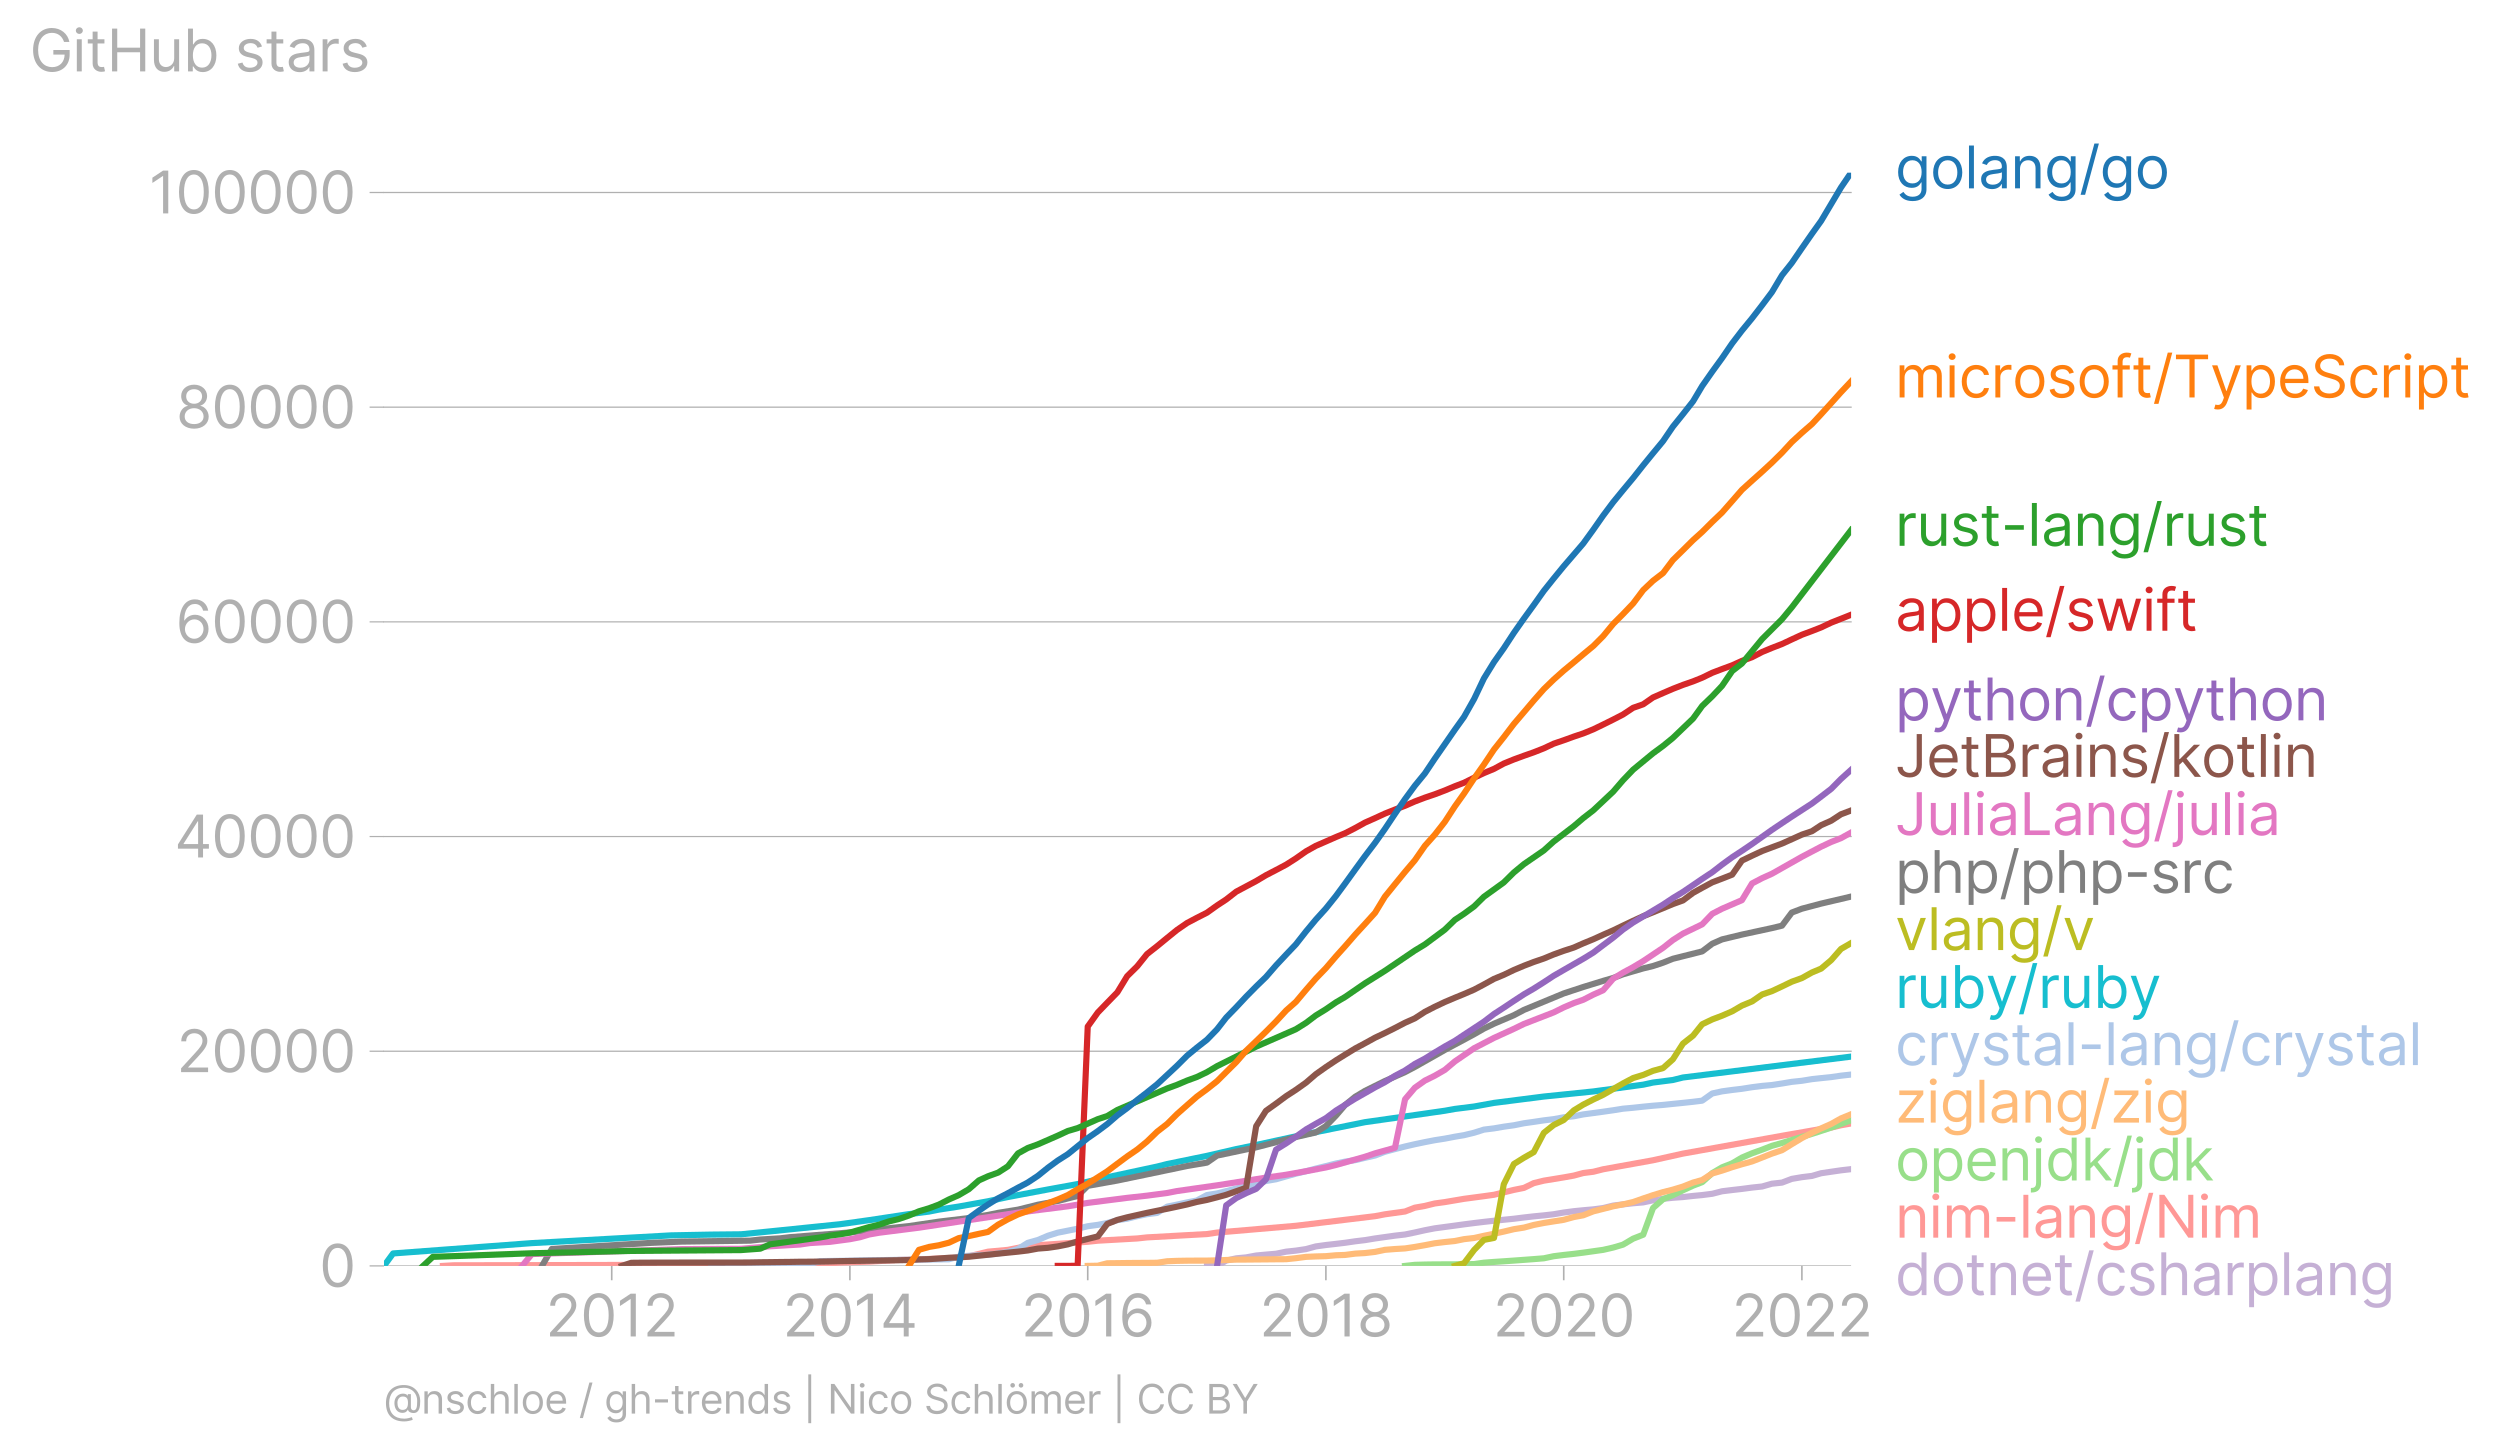 <svg xmlns:xlink="http://www.w3.org/1999/xlink" width="811.391" height="471.435" viewBox="0 0 608.544 353.576" xmlns="http://www.w3.org/2000/svg"><defs><style>*{stroke-linejoin:round;stroke-linecap:butt}</style></defs><g id="figure_1"><path d="M0 353.576h608.544V0H0v353.576z" style="fill:none" id="patch_1"/><g id="axes_1"><path d="M93.468 308.143h357.12V42.031H93.468v266.112z" style="fill:none" id="patch_2"/><g id="matplotlib.axis_1"><g id="xtick_1"><g id="line2d_1"><defs><path id="meb8f7137c0" d="M0 0v3.5" style="stroke:#b0b0b0;stroke-width:.4"/></defs><use xlink:href="#meb8f7137c0" x="148.904" y="308.143" style="fill:#b0b0b0;stroke:#b0b0b0;stroke-width:.4"/></g><g style="fill:#b0b0b0" transform="matrix(.14 0 0 -.14 132.805 325.326)" id="text_1"><defs><path id="Inter-Regular-32" d="M482 0h2936v500H1255v36l1045 1119c800 856 1036 1256 1036 1772 0 718-581 1291-1400 1291-815 0-1436-554-1436-1373h536c0 530 344 882 882 882 505 0 891-309 891-800 0-429-252-747-791-1336L482 409V0z" transform="scale(.016)"/><path id="Inter-Regular-30" d="M2000-64c1027 0 1618 871 1618 2391 0 1509-600 2391-1618 2391S382 3836 382 2327C382 807 973-64 2000-64zm0 500c-677 0-1073 680-1073 1891 0 1209 400 1900 1073 1900s1073-691 1073-1900c0-1211-396-1891-1073-1891z" transform="scale(.016)"/><path id="Inter-Regular-31" d="M2118 4655h-563L391 3882v-573l1136 755h28V0h563v4655z" transform="scale(.016)"/></defs><use xlink:href="#Inter-Regular-32"/><use xlink:href="#Inter-Regular-30" x="60.511"/><use xlink:href="#Inter-Regular-31" x="123.011"/><use xlink:href="#Inter-Regular-32" x="169.46"/></g></g><g id="xtick_2"><use xlink:href="#meb8f7137c0" x="206.878" y="308.143" style="fill:#b0b0b0;stroke:#b0b0b0;stroke-width:.4" id="line2d_2"/><g style="fill:#b0b0b0" transform="matrix(.14 0 0 -.14 190.52 325.326)" id="text_2"><defs><path id="Inter-Regular-34" d="M373 955h2191V0h536v955h636v500h-636v3200h-682L373 1418V955zm2191 500H982v36l1545 2445h37V1455z" transform="scale(.016)"/></defs><use xlink:href="#Inter-Regular-32"/><use xlink:href="#Inter-Regular-30" x="60.511"/><use xlink:href="#Inter-Regular-31" x="123.011"/><use xlink:href="#Inter-Regular-34" x="169.46"/></g></g><g id="xtick_3"><use xlink:href="#meb8f7137c0" x="264.772" y="308.143" style="fill:#b0b0b0;stroke:#b0b0b0;stroke-width:.4" id="line2d_3"/><g style="fill:#b0b0b0" transform="matrix(.14 0 0 -.14 248.544 325.326)" id="text_3"><defs><path id="Inter-Regular-36" d="M2027-64c941-11 1555 698 1555 1564 0 900-666 1545-1464 1545-479 0-891-234-1145-618h-37c3 1134 444 1791 1164 1791 491 0 786-309 891-727h555c-114 723-664 1227-1446 1227-1048 0-1691-927-1691-2573C409 425 1264-55 2027-64zm0 500c-584 0-1011 498-1009 1055 3 557 450 1054 1028 1054 570 0 990-468 990-1045 0-591-438-1064-1009-1064z" transform="scale(.016)"/></defs><use xlink:href="#Inter-Regular-32"/><use xlink:href="#Inter-Regular-30" x="60.511"/><use xlink:href="#Inter-Regular-31" x="123.011"/><use xlink:href="#Inter-Regular-36" x="169.46"/></g></g><g id="xtick_4"><use xlink:href="#meb8f7137c0" x="322.745" y="308.143" style="fill:#b0b0b0;stroke:#b0b0b0;stroke-width:.4" id="line2d_4"/><g style="fill:#b0b0b0" transform="matrix(.14 0 0 -.14 306.567 325.326)" id="text_4"><defs><path id="Inter-Regular-38" d="M1973-64c929 0 1577 544 1582 1300-5 589-398 1089-900 1182v27c436 114 722 541 727 1037-5 709-600 1236-1409 1236-818 0-1414-527-1409-1236-5-496 282-923 727-1037v-27c-511-93-905-593-900-1182C386 480 1034-64 1973-64zm0 500c-639 0-1032 328-1027 828-5 525 429 900 1027 900 588 0 1023-375 1027-900-4-500-398-828-1027-828zm0 2209c-509 0-868 319-864 800-4 473 341 782 864 782 513 0 859-309 863-782-4-481-363-800-863-800z" transform="scale(.016)"/></defs><use xlink:href="#Inter-Regular-32"/><use xlink:href="#Inter-Regular-30" x="60.511"/><use xlink:href="#Inter-Regular-31" x="123.011"/><use xlink:href="#Inter-Regular-38" x="169.46"/></g></g><g id="xtick_5"><use xlink:href="#meb8f7137c0" x="380.64" y="308.143" style="fill:#b0b0b0;stroke:#b0b0b0;stroke-width:.4" id="line2d_5"/><g style="fill:#b0b0b0" transform="matrix(.14 0 0 -.14 363.417 325.326)" id="text_5"><use xlink:href="#Inter-Regular-32"/><use xlink:href="#Inter-Regular-30" x="60.511"/><use xlink:href="#Inter-Regular-32" x="123.011"/><use xlink:href="#Inter-Regular-30" x="183.523"/></g></g><g id="xtick_6"><use xlink:href="#meb8f7137c0" x="438.613" y="308.143" style="fill:#b0b0b0;stroke:#b0b0b0;stroke-width:.4" id="line2d_6"/><g style="fill:#b0b0b0" transform="matrix(.14 0 0 -.14 421.53 325.326)" id="text_6"><use xlink:href="#Inter-Regular-32"/><use xlink:href="#Inter-Regular-30" x="60.511"/><use xlink:href="#Inter-Regular-32" x="123.011"/><use xlink:href="#Inter-Regular-32" x="183.523"/></g></g></g><g id="matplotlib.axis_2"><g id="ytick_1"><path d="M93.468 308.143h357.12" clip-path="url(#p6e615f609b)" style="fill:none;stroke:#b0b0b0;stroke-width:.3;stroke-linecap:square" id="line2d_7"/><g id="line2d_8"><defs><path id="m0895def243" d="M0 0h-3.5" style="stroke:#b0b0b0;stroke-width:.3"/></defs><use xlink:href="#m0895def243" x="93.468" y="308.143" style="fill:#b0b0b0;stroke:#b0b0b0;stroke-width:.3"/></g><use xlink:href="#Inter-Regular-30" style="fill:#b0b0b0" transform="matrix(.14 0 0 -.14 77.718 313.235)" id="text_7"/></g><g id="ytick_2"><path d="M93.468 255.886h357.12" clip-path="url(#p6e615f609b)" style="fill:none;stroke:#b0b0b0;stroke-width:.3;stroke-linecap:square" id="line2d_9"/><use xlink:href="#m0895def243" x="93.468" y="255.886" style="fill:#b0b0b0;stroke:#b0b0b0;stroke-width:.3" id="line2d_10"/><g style="fill:#b0b0b0" transform="matrix(.14 0 0 -.14 42.996 260.978)" id="text_8"><use xlink:href="#Inter-Regular-32"/><use xlink:href="#Inter-Regular-30" x="60.511"/><use xlink:href="#Inter-Regular-30" x="123.011"/><use xlink:href="#Inter-Regular-30" x="185.511"/><use xlink:href="#Inter-Regular-30" x="248.011"/></g></g><g id="ytick_3"><path d="M93.468 203.63h357.12" clip-path="url(#p6e615f609b)" style="fill:none;stroke:#b0b0b0;stroke-width:.3;stroke-linecap:square" id="line2d_11"/><use xlink:href="#m0895def243" x="93.468" y="203.629" style="fill:#b0b0b0;stroke:#b0b0b0;stroke-width:.3" id="line2d_12"/><g style="fill:#b0b0b0" transform="matrix(.14 0 0 -.14 42.48 208.72)" id="text_9"><use xlink:href="#Inter-Regular-34"/><use xlink:href="#Inter-Regular-30" x="64.205"/><use xlink:href="#Inter-Regular-30" x="126.705"/><use xlink:href="#Inter-Regular-30" x="189.205"/><use xlink:href="#Inter-Regular-30" x="251.705"/></g></g><g id="ytick_4"><path d="M93.468 151.372h357.12" clip-path="url(#p6e615f609b)" style="fill:none;stroke:#b0b0b0;stroke-width:.3;stroke-linecap:square" id="line2d_13"/><use xlink:href="#m0895def243" x="93.468" y="151.372" style="fill:#b0b0b0;stroke:#b0b0b0;stroke-width:.3" id="line2d_14"/><g style="fill:#b0b0b0" transform="matrix(.14 0 0 -.14 42.738 156.463)" id="text_10"><use xlink:href="#Inter-Regular-36"/><use xlink:href="#Inter-Regular-30" x="62.358"/><use xlink:href="#Inter-Regular-30" x="124.858"/><use xlink:href="#Inter-Regular-30" x="187.358"/><use xlink:href="#Inter-Regular-30" x="249.858"/></g></g><g id="ytick_5"><path d="M93.468 99.115h357.12" clip-path="url(#p6e615f609b)" style="fill:none;stroke:#b0b0b0;stroke-width:.3;stroke-linecap:square" id="line2d_15"/><use xlink:href="#m0895def243" x="93.468" y="99.115" style="fill:#b0b0b0;stroke:#b0b0b0;stroke-width:.3" id="line2d_16"/><g style="fill:#b0b0b0" transform="matrix(.14 0 0 -.14 42.837 104.206)" id="text_11"><use xlink:href="#Inter-Regular-38"/><use xlink:href="#Inter-Regular-30" x="61.648"/><use xlink:href="#Inter-Regular-30" x="124.148"/><use xlink:href="#Inter-Regular-30" x="186.648"/><use xlink:href="#Inter-Regular-30" x="249.148"/></g></g><g id="ytick_6"><path d="M93.468 46.857h357.12" clip-path="url(#p6e615f609b)" style="fill:none;stroke:#b0b0b0;stroke-width:.3;stroke-linecap:square" id="line2d_17"/><use xlink:href="#m0895def243" x="93.468" y="46.857" style="fill:#b0b0b0;stroke:#b0b0b0;stroke-width:.3" id="line2d_18"/><g style="fill:#b0b0b0" transform="matrix(.14 0 0 -.14 36.215 51.949)" id="text_12"><use xlink:href="#Inter-Regular-31"/><use xlink:href="#Inter-Regular-30" x="46.449"/><use xlink:href="#Inter-Regular-30" x="108.949"/><use xlink:href="#Inter-Regular-30" x="171.449"/><use xlink:href="#Inter-Regular-30" x="233.949"/><use xlink:href="#Inter-Regular-30" x="296.449"/></g></g><g style="fill:#b0b0b0" transform="matrix(.14 0 0 -.14 7.2 17.383)" id="text_13"><defs><path id="Inter-Regular-47" d="M3746 3200h581c-172 900-927 1518-1909 1518-1193 0-2036-918-2036-2391C382 855 1218-64 2455-64c1109 0 1900 739 1900 1891v500H2582v-500h1227c-16-836-566-1363-1354-1363-864 0-1528 654-1528 1863s664 1864 1491 1864c673 0 1130-380 1328-991z" transform="scale(.016)"/><path id="Inter-Regular-69" d="M491 0h536v3491H491V0zm273 4073c209 0 382 163 382 363s-173 364-382 364-382-164-382-364 173-363 382-363z" transform="scale(.016)"/><path id="Inter-Regular-74" d="M2009 3491h-745v836H727v-836H200v-455h527V855c0-610 491-900 946-900 200 0 327 36 400 63l-109 482c-46-9-118-27-237-27-236 0-463 72-463 527v2036h745v455z" transform="scale(.016)"/><path id="Inter-Regular-48" d="M564 0h563v2082h2482V0h564v4655h-564V2582H1127v2073H564V0z" transform="scale(.016)"/><path id="Inter-Regular-75" d="M2691 1427c0-654-500-954-900-954-445 0-764 327-764 836v2182H491V1273C491 382 964-45 1618-45c528 0 873 281 1037 636h36V0h536v3491h-536V1427z" transform="scale(.016)"/><path id="Inter-Regular-62" d="M564 0h518v536h64c118-191 345-609 1018-609 872 0 1482 700 1482 1809 0 1100-610 1800-1491 1800-682 0-891-418-1009-600h-46v1719H564V0zm527 1745c0 782 345 1310 1000 1310 682 0 1018-573 1018-1310 0-745-345-1336-1018-1336-645 0-1000 546-1000 1336z" transform="scale(.016)"/><path id="Inter-Regular-73" d="M2964 2709c-168 496-546 827-1237 827-736 0-1281-418-1281-1009 0-482 286-804 927-954l582-137c352-81 518-250 518-491 0-300-318-545-818-545-439 0-714 189-809 564L336 836C461 243 950-73 1664-73c811 0 1363 443 1363 1046 0 486-304 793-927 945l-518 127c-414 103-600 241-600 510 0 300 318 518 745 518 469 0 662-259 755-500l482 136z" transform="scale(.016)"/><path id="Inter-Regular-61" d="M1518-82c609 0 928 327 1037 555h27V0h536v2300c0 1109-845 1236-1291 1236-527 0-1127-181-1400-818l509-182c119 255 398 528 910 528 493 0 736-262 736-709v-19c0-259-264-236-900-318-648-84-1355-227-1355-1027C327 309 855-82 1518-82zm82 482c-427 0-736 191-736 564 0 409 372 536 791 591 227 27 836 90 927 200v-491c0-437-346-864-982-864z" transform="scale(.016)"/><path id="Inter-Regular-72" d="M491 0h536v2209c0 473 373 818 882 818 143 0 291-27 327-36v545c-61 5-202 9-281 9-419 0-782-236-909-581h-37v527H491V0z" transform="scale(.016)"/></defs><use xlink:href="#Inter-Regular-47"/><use xlink:href="#Inter-Regular-69" x="74.29"/><use xlink:href="#Inter-Regular-74" x="98.011"/><use xlink:href="#Inter-Regular-48" x="134.375"/><use xlink:href="#Inter-Regular-75" x="208.381"/><use xlink:href="#Inter-Regular-62" x="266.477"/><use xlink:href="#Inter-Regular-20" x="328.551"/><use xlink:href="#Inter-Regular-73" x="356.676"/><use xlink:href="#Inter-Regular-74" x="408.949"/><use xlink:href="#Inter-Regular-61" x="445.313"/><use xlink:href="#Inter-Regular-72" x="501.705"/><use xlink:href="#Inter-Regular-73" x="538.921"/></g></g><path d="m293.798 308.143 2.459-.002 2.22-1.29 2.459-.555 2.38-.222 2.458-.46 2.379-.222 2.458-.211 2.459-.505 2.38-.256 2.458-.368 2.379-.65 2.458-.343 2.459-.28 2.22-.266 2.459-.36 2.38-.286 2.458-.407 2.379-.335 2.458-.345 2.459-.282 2.38-.488 2.458-.552 2.379-.46 2.458-.331 2.459-.33 2.22-.308 2.46-.316 2.378-.287 2.459-.277 2.379-.24 2.459-.246 2.458-.309 2.38-.271 2.458-.24 2.379-.273 2.459-.418 2.458-.324 2.3-.232 2.458-.217 2.38-.316 2.458-.606 2.38-.29 2.458-.275 2.458-.209 2.38-.512 2.458-.366 2.38-.245 2.458-.178 2.458-.272 2.221-.211 2.459-.314 2.379-.611 2.458-.3 2.38-.273 2.458-.326 2.459-.261 2.379-.68 2.458-.269 2.38-.904 2.458-.42 2.459-.301 2.22-.653 2.459-.364 2.379-.347 2.458-.285" clip-path="url(#p6e615f609b)" style="fill:none;stroke:#c5b0d5;stroke-width:1.5;stroke-linecap:square" id="line2d_19"/><path d="m107.823 308.143 2.459-.143 82.003-.178 4.917-.178 4.838-.143 2.38-.167 7.137-.23 7.296-.418 4.838-.131 9.675-.436 2.459-.309 4.679-1.131 4.838-.442 4.837-.966 14.593-.999 2.458-.266 9.597-.544 2.379-.258 14.592-.813 2.459-.363 19.192-1.649 19.272-2.343 2.379-.45 4.917-.687 2.38-.93 2.458-.431 2.379-.59 2.458-.338 4.68-.794 4.837-.646 2.459-.342 4.838-1.186 2.458-.494 2.38-1.152 2.458-.604 4.838-.794 2.458-.44 2.3-.621 2.458-.314 2.38-.603 12.134-2.192 7.296-1.623 24.11-4.332 9.516-1.664 2.459-.34 2.379-.564 2.458-.432h0" clip-path="url(#p6e615f609b)" style="fill:none;stroke:#ff9896;stroke-width:1.5;stroke-linecap:square" id="line2d_20"/><path d="m342.017 308.143 2.38-.26 2.458-.069 2.379-.036 2.458-.008 2.459-.01 2.22-.027 2.46-.036 2.378-.335 2.459-.188 2.379-.154 2.459-.172 2.458-.18 2.38-.178 2.458-.199 2.379-.504 2.459-.306 2.458-.27 2.3-.292 2.458-.347 2.38-.335 2.458-.567 2.38-.705 2.458-1.453 2.458-.964 2.38-6.493 2.458-2.16 2.38-.973 2.458-1.189 2.458-1.126 2.221-.854 2.459-2.21 2.379-1.396 2.458-.972 2.38-1.403 2.458-1.043 2.459-.885 2.379-.93 2.458-.696 2.38-.734 2.458-.76 2.459-.727 2.22-.713 2.459-.82 2.379-.876 2.458-.888" clip-path="url(#p6e615f609b)" style="fill:none;stroke:#98df8a;stroke-width:1.5;stroke-linecap:square" id="line2d_21"/><g style="fill:#1f77b4" transform="matrix(.14 0 0 -.14 461.302 45.85)" id="text_14"><defs><path id="Inter-Regular-67" d="M1900-1382c836 0 1509 382 1509 1282v3591h-518v-555h-55c-118 182-336 600-1018 600-882 0-1491-700-1491-1772C327 673 964 55 1809 55c682 0 900 400 1018 590h46V-64c0-581-409-845-973-845-634 0-857 334-1000 527L473-682c218-366 648-700 1427-700zm-18 1918c-673 0-1018 509-1018 1237 0 709 336 1282 1018 1282 654 0 1000-528 1000-1282 0-773-355-1237-1000-1237z" transform="scale(.016)"/><path id="Inter-Regular-6f" d="M1909-73c946 0 1582 718 1582 1800 0 1091-636 1809-1582 1809-945 0-1582-718-1582-1809C327 645 964-73 1909-73zm0 482c-718 0-1045 618-1045 1318s327 1328 1045 1328 1046-628 1046-1328S2627 409 1909 409z" transform="scale(.016)"/><path id="Inter-Regular-6c" d="M1027 4655H491V0h536v4655z" transform="scale(.016)"/><path id="Inter-Regular-6e" d="M1027 2100c0 609 378 955 891 955 498 0 800-325 800-873V0h537v2218c0 891-475 1318-1182 1318-527 0-855-236-1018-591h-46v546H491V0h536v2100z" transform="scale(.016)"/><path id="Inter-Regular-2f" d="M2136 4873h-490L146-700h490l1500 5573z" transform="scale(.016)"/></defs><use xlink:href="#Inter-Regular-67"/><use xlink:href="#Inter-Regular-6f" x="60.938"/><use xlink:href="#Inter-Regular-6c" x="120.597"/><use xlink:href="#Inter-Regular-61" x="144.318"/><use xlink:href="#Inter-Regular-6e" x="200.71"/><use xlink:href="#Inter-Regular-67" x="259.233"/><use xlink:href="#Inter-Regular-2f" x="320.171"/><use xlink:href="#Inter-Regular-67" x="355.824"/><use xlink:href="#Inter-Regular-6f" x="416.761"/></g><g style="fill:#ff7f0e" transform="matrix(.14 0 0 -.14 461.302 96.747)" id="text_15"><defs><path id="Inter-Regular-6d" d="M491 0h536v2182c0 511 373 873 791 873 407 0 691-266 691-664V0h546v2273c0 450 281 782 772 782 382 0 709-203 709-719V0h537v2336c0 821-441 1200-1064 1200-500 0-866-229-1045-591h-37c-172 373-477 591-936 591-455 0-791-218-936-591h-46v546H491V0z" transform="scale(.016)"/><path id="Inter-Regular-63" d="M1909-73c773 0 1282 473 1373 1091h-536c-100-382-419-609-837-609-636 0-1045 527-1045 1336 0 791 418 1310 1045 1310 473 0 755-291 837-610h536c-91 655-646 1091-1382 1091-945 0-1573-745-1573-1809C327 682 927-73 1909-73z" transform="scale(.016)"/><path id="Inter-Regular-66" d="M2046 3491h-782v354c0 346 145 528 500 528 154 0 245-37 300-55l154 464c-82 36-245 91-509 91-500 0-982-300-982-900v-482H164v-455h563V0h537v3036h782v455z" transform="scale(.016)"/><path id="Inter-Regular-54" d="M309 4155h1464V0h563v4155h1464v500H309v-500z" transform="scale(.016)"/><path id="Inter-Regular-79" d="M836-1309c485 0 825 257 1028 800l1482 4000h-582L1800 709h-36L800 3491H218L1509-18l-100-273c-195-532-436-582-827-482l-136-472c54-28 209-64 390-64z" transform="scale(.016)"/><path id="Inter-Regular-70" d="M491-1309h536V536h46c118-191 345-609 1018-609 873 0 1482 700 1482 1809 0 1100-609 1800-1491 1800-682 0-891-418-1009-600h-64v555H491v-4800zm527 3054c0 782 346 1310 1000 1310 682 0 1018-573 1018-1310 0-745-345-1336-1018-1336-645 0-1000 546-1000 1336z" transform="scale(.016)"/><path id="Inter-Regular-65" d="M1955-73c709 0 1227 355 1391 882l-519 146c-136-364-452-546-872-546-630 0-1064 407-1089 1155h2534v227c0 1300-773 1745-1500 1745-945 0-1573-745-1573-1818S946-73 1955-73zM866 2027c36 543 420 1028 1034 1028 582 0 955-437 955-1028H866z" transform="scale(.016)"/><path id="Inter-Regular-53" d="M3109 3491h546c-25 702-673 1227-1573 1227-891 0-1591-518-1591-1300 0-627 455-1000 1182-1209l573-164c490-136 927-309 927-772 0-509-491-846-1137-846-554 0-1045 246-1090 773H364C418 436 1036-82 2036-82c1073 0 1682 591 1682 1346 0 872-827 1154-1309 1281l-473 128c-345 91-900 272-900 772 0 446 410 773 1028 773 563 0 991-268 1045-727z" transform="scale(.016)"/></defs><use xlink:href="#Inter-Regular-6d"/><use xlink:href="#Inter-Regular-69" x="86.932"/><use xlink:href="#Inter-Regular-63" x="110.653"/><use xlink:href="#Inter-Regular-72" x="166.477"/><use xlink:href="#Inter-Regular-6f" x="203.693"/><use xlink:href="#Inter-Regular-73" x="263.352"/><use xlink:href="#Inter-Regular-6f" x="315.625"/><use xlink:href="#Inter-Regular-66" x="375.284"/><use xlink:href="#Inter-Regular-74" x="411.364"/><use xlink:href="#Inter-Regular-2f" x="447.727"/><use xlink:href="#Inter-Regular-54" x="483.381"/><use xlink:href="#Inter-Regular-79" x="547.585"/><use xlink:href="#Inter-Regular-70" x="603.267"/><use xlink:href="#Inter-Regular-65" x="664.205"/><use xlink:href="#Inter-Regular-53" x="722.443"/><use xlink:href="#Inter-Regular-63" x="786.222"/><use xlink:href="#Inter-Regular-72" x="842.046"/><use xlink:href="#Inter-Regular-69" x="879.262"/><use xlink:href="#Inter-Regular-70" x="902.983"/><use xlink:href="#Inter-Regular-74" x="963.921"/></g><g style="fill:#2ca02c" transform="matrix(.14 0 0 -.14 461.302 132.86)" id="text_16"><defs><path id="Inter-Regular-2d" d="M2491 2245H455v-500h2036v500z" transform="scale(.016)"/></defs><use xlink:href="#Inter-Regular-72"/><use xlink:href="#Inter-Regular-75" x="37.216"/><use xlink:href="#Inter-Regular-73" x="95.313"/><use xlink:href="#Inter-Regular-74" x="147.585"/><use xlink:href="#Inter-Regular-2d" x="183.949"/><use xlink:href="#Inter-Regular-6c" x="229.972"/><use xlink:href="#Inter-Regular-61" x="253.693"/><use xlink:href="#Inter-Regular-6e" x="310.085"/><use xlink:href="#Inter-Regular-67" x="368.608"/><use xlink:href="#Inter-Regular-2f" x="429.546"/><use xlink:href="#Inter-Regular-72" x="465.199"/><use xlink:href="#Inter-Regular-75" x="502.415"/><use xlink:href="#Inter-Regular-73" x="560.511"/><use xlink:href="#Inter-Regular-74" x="612.784"/></g><g style="fill:#d62728" transform="matrix(.14 0 0 -.14 461.302 153.538)" id="text_17"><defs><path id="Inter-Regular-77" d="M1282 0h527l764 2682h54L3391 0h527l1064 3491h-564L3664 827h-37l-736 2664h-573L1573 818h-37L782 3491H218L1282 0z" transform="scale(.016)"/></defs><use xlink:href="#Inter-Regular-61"/><use xlink:href="#Inter-Regular-70" x="56.392"/><use xlink:href="#Inter-Regular-70" x="117.33"/><use xlink:href="#Inter-Regular-6c" x="178.267"/><use xlink:href="#Inter-Regular-65" x="201.989"/><use xlink:href="#Inter-Regular-2f" x="260.227"/><use xlink:href="#Inter-Regular-73" x="295.881"/><use xlink:href="#Inter-Regular-77" x="348.153"/><use xlink:href="#Inter-Regular-69" x="429.403"/><use xlink:href="#Inter-Regular-66" x="453.125"/><use xlink:href="#Inter-Regular-74" x="489.205"/></g><g style="fill:#9467bd" transform="matrix(.14 0 0 -.14 461.302 175.344)" id="text_18"><defs><path id="Inter-Regular-68" d="M1027 2100c0 609 389 955 919 955 504 0 809-319 809-873V0h536v2218c0 898-477 1318-1191 1318-550 0-864-229-1027-591h-46v1710H491V0h536v2100z" transform="scale(.016)"/></defs><use xlink:href="#Inter-Regular-70"/><use xlink:href="#Inter-Regular-79" x="60.938"/><use xlink:href="#Inter-Regular-74" x="116.619"/><use xlink:href="#Inter-Regular-68" x="152.983"/><use xlink:href="#Inter-Regular-6f" x="212.074"/><use xlink:href="#Inter-Regular-6e" x="271.733"/><use xlink:href="#Inter-Regular-2f" x="330.256"/><use xlink:href="#Inter-Regular-63" x="365.909"/><use xlink:href="#Inter-Regular-70" x="421.733"/><use xlink:href="#Inter-Regular-79" x="482.671"/><use xlink:href="#Inter-Regular-74" x="538.352"/><use xlink:href="#Inter-Regular-68" x="574.716"/><use xlink:href="#Inter-Regular-6f" x="633.807"/><use xlink:href="#Inter-Regular-6e" x="693.466"/></g><g style="fill:#8c564b" transform="matrix(.14 0 0 -.14 461.302 189.105)" id="text_19"><defs><path id="Inter-Regular-4a" d="M2346 4655V1327c0-579-278-891-764-891-443 0-764 259-764 655H264C264 375 818-64 1582-64c809 0 1327 498 1327 1391v3328h-563z" transform="scale(.016)"/><path id="Inter-Regular-42" d="M564 0h1682c1100 0 1554 536 1554 1236 0 737-509 1137-936 1164v45c400 110 754 373 754 973 0 682-454 1237-1427 1237H564V0zm563 500v1618h1146c609 0 991-409 991-882 0-409-282-736-1018-736H1127zm0 2109v1546h1064c618 0 891-328 891-737 0-491-400-809-909-809H1127z" transform="scale(.016)"/><path id="Inter-Regular-6b" d="M491 0h536v1307l375 348L2709 0h682L1807 2000l1475 1491h-664L1091 1936h-64v2719H491V0z" transform="scale(.016)"/></defs><use xlink:href="#Inter-Regular-4a"/><use xlink:href="#Inter-Regular-65" x="54.261"/><use xlink:href="#Inter-Regular-74" x="112.5"/><use xlink:href="#Inter-Regular-42" x="148.864"/><use xlink:href="#Inter-Regular-72" x="213.921"/><use xlink:href="#Inter-Regular-61" x="251.136"/><use xlink:href="#Inter-Regular-69" x="307.528"/><use xlink:href="#Inter-Regular-6e" x="331.25"/><use xlink:href="#Inter-Regular-73" x="389.773"/><use xlink:href="#Inter-Regular-2f" x="442.046"/><use xlink:href="#Inter-Regular-6b" x="477.699"/><use xlink:href="#Inter-Regular-6f" x="532.102"/><use xlink:href="#Inter-Regular-74" x="591.761"/><use xlink:href="#Inter-Regular-6c" x="628.125"/><use xlink:href="#Inter-Regular-69" x="651.847"/><use xlink:href="#Inter-Regular-6e" x="675.568"/></g><g style="fill:#e377c2" transform="matrix(.14 0 0 -.14 461.302 203.264)" id="text_20"><defs><path id="Inter-Regular-4c" d="M564 0h2727v500H1127v4155H564V0z" transform="scale(.016)"/><path id="Inter-Regular-6a" d="M491 3491V-255c0-354-145-554-473-554H-82v-500H27c673 0 1000 409 1000 1054v3746H491zm264 582c209 0 381 163 381 363s-172 364-381 364-382-164-382-364 173-363 382-363z" transform="scale(.016)"/></defs><use xlink:href="#Inter-Regular-4a"/><use xlink:href="#Inter-Regular-75" x="54.261"/><use xlink:href="#Inter-Regular-6c" x="112.358"/><use xlink:href="#Inter-Regular-69" x="136.08"/><use xlink:href="#Inter-Regular-61" x="159.801"/><use xlink:href="#Inter-Regular-4c" x="216.193"/><use xlink:href="#Inter-Regular-61" x="272.443"/><use xlink:href="#Inter-Regular-6e" x="328.835"/><use xlink:href="#Inter-Regular-67" x="387.358"/><use xlink:href="#Inter-Regular-2f" x="448.296"/><use xlink:href="#Inter-Regular-6a" x="483.949"/><use xlink:href="#Inter-Regular-75" x="507.671"/><use xlink:href="#Inter-Regular-6c" x="565.767"/><use xlink:href="#Inter-Regular-69" x="589.489"/><use xlink:href="#Inter-Regular-61" x="613.21"/></g><g style="fill:#7f7f7f" transform="matrix(.14 0 0 -.14 461.302 217.344)" id="text_21"><use xlink:href="#Inter-Regular-70"/><use xlink:href="#Inter-Regular-68" x="60.938"/><use xlink:href="#Inter-Regular-70" x="120.028"/><use xlink:href="#Inter-Regular-2f" x="180.966"/><use xlink:href="#Inter-Regular-70" x="216.619"/><use xlink:href="#Inter-Regular-68" x="277.557"/><use xlink:href="#Inter-Regular-70" x="336.648"/><use xlink:href="#Inter-Regular-2d" x="397.585"/><use xlink:href="#Inter-Regular-73" x="443.608"/><use xlink:href="#Inter-Regular-72" x="495.881"/><use xlink:href="#Inter-Regular-63" x="533.097"/></g><g style="fill:#bcbd22" transform="matrix(.14 0 0 -.14 461.302 231.264)" id="text_22"><defs><path id="Inter-Regular-76" d="M3346 3491h-582L1800 709h-36L800 3491H218L1509 0h546l1291 3491z" transform="scale(.016)"/></defs><use xlink:href="#Inter-Regular-76"/><use xlink:href="#Inter-Regular-6c" x="55.682"/><use xlink:href="#Inter-Regular-61" x="79.403"/><use xlink:href="#Inter-Regular-6e" x="135.795"/><use xlink:href="#Inter-Regular-67" x="194.318"/><use xlink:href="#Inter-Regular-2f" x="255.256"/><use xlink:href="#Inter-Regular-76" x="290.909"/></g><g style="fill:#17becf" transform="matrix(.14 0 0 -.14 461.302 245.344)" id="text_23"><use xlink:href="#Inter-Regular-72"/><use xlink:href="#Inter-Regular-75" x="37.216"/><use xlink:href="#Inter-Regular-62" x="95.313"/><use xlink:href="#Inter-Regular-79" x="157.386"/><use xlink:href="#Inter-Regular-2f" x="213.068"/><use xlink:href="#Inter-Regular-72" x="248.722"/><use xlink:href="#Inter-Regular-75" x="285.938"/><use xlink:href="#Inter-Regular-62" x="344.034"/><use xlink:href="#Inter-Regular-79" x="406.108"/></g><g style="fill:#aec7e8" transform="matrix(.14 0 0 -.14 461.302 259.264)" id="text_24"><use xlink:href="#Inter-Regular-63"/><use xlink:href="#Inter-Regular-72" x="55.824"/><use xlink:href="#Inter-Regular-79" x="93.04"/><use xlink:href="#Inter-Regular-73" x="148.722"/><use xlink:href="#Inter-Regular-74" x="200.994"/><use xlink:href="#Inter-Regular-61" x="237.358"/><use xlink:href="#Inter-Regular-6c" x="293.75"/><use xlink:href="#Inter-Regular-2d" x="317.472"/><use xlink:href="#Inter-Regular-6c" x="363.494"/><use xlink:href="#Inter-Regular-61" x="387.216"/><use xlink:href="#Inter-Regular-6e" x="443.608"/><use xlink:href="#Inter-Regular-67" x="502.131"/><use xlink:href="#Inter-Regular-2f" x="563.068"/><use xlink:href="#Inter-Regular-63" x="598.722"/><use xlink:href="#Inter-Regular-72" x="654.546"/><use xlink:href="#Inter-Regular-79" x="691.761"/><use xlink:href="#Inter-Regular-73" x="747.443"/><use xlink:href="#Inter-Regular-74" x="799.716"/><use xlink:href="#Inter-Regular-61" x="836.08"/><use xlink:href="#Inter-Regular-6c" x="892.472"/></g><g style="fill:#ffbb78" transform="matrix(.14 0 0 -.14 461.302 273.264)" id="text_25"><defs><path id="Inter-Regular-7a" d="M391 0h2736v500H1136v36l1928 2528v427H455v-500h1918v-36L391 409V0z" transform="scale(.016)"/></defs><use xlink:href="#Inter-Regular-7a"/><use xlink:href="#Inter-Regular-69" x="54.119"/><use xlink:href="#Inter-Regular-67" x="77.841"/><use xlink:href="#Inter-Regular-6c" x="138.778"/><use xlink:href="#Inter-Regular-61" x="162.5"/><use xlink:href="#Inter-Regular-6e" x="218.892"/><use xlink:href="#Inter-Regular-67" x="277.415"/><use xlink:href="#Inter-Regular-2f" x="338.352"/><use xlink:href="#Inter-Regular-7a" x="374.006"/><use xlink:href="#Inter-Regular-69" x="428.125"/><use xlink:href="#Inter-Regular-67" x="451.847"/></g><g style="fill:#98df8a" transform="matrix(.14 0 0 -.14 461.302 287.344)" id="text_26"><defs><path id="Inter-Regular-64" d="M1809-73c673 0 900 418 1018 609h64V0h518v4655h-536V2936h-46c-118 182-327 600-1009 600-882 0-1491-700-1491-1800C327 627 936-73 1809-73zm73 482c-673 0-1018 591-1018 1336 0 737 336 1310 1018 1310 654 0 1000-528 1000-1310 0-790-355-1336-1000-1336z" transform="scale(.016)"/></defs><use xlink:href="#Inter-Regular-6f"/><use xlink:href="#Inter-Regular-70" x="59.659"/><use xlink:href="#Inter-Regular-65" x="120.597"/><use xlink:href="#Inter-Regular-6e" x="178.835"/><use xlink:href="#Inter-Regular-6a" x="237.358"/><use xlink:href="#Inter-Regular-64" x="261.08"/><use xlink:href="#Inter-Regular-6b" x="323.153"/><use xlink:href="#Inter-Regular-2f" x="377.557"/><use xlink:href="#Inter-Regular-6a" x="413.21"/><use xlink:href="#Inter-Regular-64" x="436.932"/><use xlink:href="#Inter-Regular-6b" x="499.006"/></g><g style="fill:#ff9896" transform="matrix(.14 0 0 -.14 461.302 301.264)" id="text_27"><defs><path id="Inter-Regular-4e" d="M4255 4655h-555V991h-45L1109 4655H564V0h563v3655h46L3709 0h546v4655z" transform="scale(.016)"/></defs><use xlink:href="#Inter-Regular-6e"/><use xlink:href="#Inter-Regular-69" x="58.523"/><use xlink:href="#Inter-Regular-6d" x="82.244"/><use xlink:href="#Inter-Regular-2d" x="169.176"/><use xlink:href="#Inter-Regular-6c" x="215.199"/><use xlink:href="#Inter-Regular-61" x="238.92"/><use xlink:href="#Inter-Regular-6e" x="295.313"/><use xlink:href="#Inter-Regular-67" x="353.835"/><use xlink:href="#Inter-Regular-2f" x="414.773"/><use xlink:href="#Inter-Regular-4e" x="450.426"/><use xlink:href="#Inter-Regular-69" x="525.71"/><use xlink:href="#Inter-Regular-6d" x="549.432"/></g><g style="fill:#c5b0d5" transform="matrix(.14 0 0 -.14 461.302 315.264)" id="text_28"><use xlink:href="#Inter-Regular-64"/><use xlink:href="#Inter-Regular-6f" x="62.074"/><use xlink:href="#Inter-Regular-74" x="121.733"/><use xlink:href="#Inter-Regular-6e" x="158.097"/><use xlink:href="#Inter-Regular-65" x="216.619"/><use xlink:href="#Inter-Regular-74" x="274.858"/><use xlink:href="#Inter-Regular-2f" x="311.222"/><use xlink:href="#Inter-Regular-63" x="346.875"/><use xlink:href="#Inter-Regular-73" x="402.699"/><use xlink:href="#Inter-Regular-68" x="454.972"/><use xlink:href="#Inter-Regular-61" x="514.063"/><use xlink:href="#Inter-Regular-72" x="570.455"/><use xlink:href="#Inter-Regular-70" x="607.671"/><use xlink:href="#Inter-Regular-6c" x="668.608"/><use xlink:href="#Inter-Regular-61" x="692.33"/><use xlink:href="#Inter-Regular-6e" x="748.722"/><use xlink:href="#Inter-Regular-67" x="807.244"/></g><g style="fill:#b0b0b0" transform="matrix(.097 0 0 -.097 93.468 344.099)" id="text_29"><defs><path id="Inter-Regular-40" d="M3173-1227c463 0 1054 136 1336 254l-127 418c-164-54-691-236-1191-236C1636-791 809 82 809 1627c0 1518 846 2428 2273 2428 1445 0 2127-1019 2127-2037 0-1036-109-1500-573-1500-272 0-418 227-418 482v2055h-482v-255h-27c-63 200-418 373-873 327-681-72-1200-636-1200-1454 0-864 410-1528 1200-1555 519-18 791 237 900 500h28c54-391 545-527 863-527 964 0 1055 1036 1055 1918 0 1246-873 2473-2573 2473-1754 0-2800-1064-2800-2837 0-1836 1009-2872 2864-2872zM2909 582c-591 0-800 536-800 1118 0 527 300 982 818 982 546 0 837-218 837-982 0-755-246-1118-855-1118z" transform="scale(.016)"/><path id="Inter-Regular-7c" d="M1273 6155H818v-7655h455v7655z" transform="scale(.016)"/><path id="Inter-Regular-f6" d="M1909-73c946 0 1582 718 1582 1800 0 1091-636 1809-1582 1809-945 0-1582-718-1582-1809C327 645 964-73 1909-73zm0 482c-718 0-1045 618-1045 1318s327 1328 1045 1328 1046-628 1046-1328S2627 409 1909 409zm-654 3664c209 0 363 172 363 363 0 209-154 364-363 364-191 0-364-155-364-364 0-191 173-363 364-363zm1309 0c209 0 363 172 363 363 0 209-154 364-363 364-191 0-364-155-364-364 0-191 173-363 364-363z" transform="scale(.016)"/><path id="Inter-Regular-43" d="M4309 3200c-173 955-936 1518-1873 1518-1190 0-2054-918-2054-2391C382 855 1246-64 2436-64c937 0 1700 564 1873 1519h-563c-137-646-691-991-1310-991-845 0-1509 654-1509 1863s664 1864 1509 1864c619 0 1173-346 1310-991h563z" transform="scale(.016)"/><path id="Inter-Regular-59" d="m164 4655 1682-2737V0h563v1918l1682 2737h-645L2155 2482h-55L809 4655H164z" transform="scale(.016)"/></defs><use xlink:href="#Inter-Regular-40"/><use xlink:href="#Inter-Regular-6e" x="93.608"/><use xlink:href="#Inter-Regular-73" x="152.131"/><use xlink:href="#Inter-Regular-63" x="204.403"/><use xlink:href="#Inter-Regular-68" x="260.227"/><use xlink:href="#Inter-Regular-6c" x="319.318"/><use xlink:href="#Inter-Regular-6f" x="343.04"/><use xlink:href="#Inter-Regular-65" x="402.699"/><use xlink:href="#Inter-Regular-20" x="460.938"/><use xlink:href="#Inter-Regular-2f" x="489.063"/><use xlink:href="#Inter-Regular-20" x="524.716"/><use xlink:href="#Inter-Regular-67" x="552.841"/><use xlink:href="#Inter-Regular-68" x="613.779"/><use xlink:href="#Inter-Regular-2d" x="672.869"/><use xlink:href="#Inter-Regular-74" x="718.892"/><use xlink:href="#Inter-Regular-72" x="755.256"/><use xlink:href="#Inter-Regular-65" x="792.472"/><use xlink:href="#Inter-Regular-6e" x="850.71"/><use xlink:href="#Inter-Regular-64" x="909.233"/><use xlink:href="#Inter-Regular-73" x="971.307"/><use xlink:href="#Inter-Regular-20" x="1023.58"/><use xlink:href="#Inter-Regular-7c" x="1051.705"/><use xlink:href="#Inter-Regular-20" x="1084.375"/><use xlink:href="#Inter-Regular-4e" x="1112.5"/><use xlink:href="#Inter-Regular-69" x="1187.784"/><use xlink:href="#Inter-Regular-63" x="1211.506"/><use xlink:href="#Inter-Regular-6f" x="1267.33"/><use xlink:href="#Inter-Regular-20" x="1326.989"/><use xlink:href="#Inter-Regular-53" x="1355.114"/><use xlink:href="#Inter-Regular-63" x="1418.892"/><use xlink:href="#Inter-Regular-68" x="1474.716"/><use xlink:href="#Inter-Regular-6c" x="1533.807"/><use xlink:href="#Inter-Regular-f6" x="1557.529"/><use xlink:href="#Inter-Regular-6d" x="1617.188"/><use xlink:href="#Inter-Regular-65" x="1704.12"/><use xlink:href="#Inter-Regular-72" x="1762.358"/><use xlink:href="#Inter-Regular-20" x="1799.574"/><use xlink:href="#Inter-Regular-7c" x="1827.699"/><use xlink:href="#Inter-Regular-20" x="1860.37"/><use xlink:href="#Inter-Regular-43" x="1888.495"/><use xlink:href="#Inter-Regular-43" x="1961.222"/><use xlink:href="#Inter-Regular-20" x="2033.949"/><use xlink:href="#Inter-Regular-42" x="2062.074"/><use xlink:href="#Inter-Regular-59" x="2127.131"/></g><path d="m264.772 308.143 2.458-.047 2.3-.593 2.459-.028 2.379-.032 2.459-.023 2.379-.013 2.458-.03 2.459-.367 2.379-.092 2.459-.044 2.379-.013 2.458-.008 2.459-.058 2.22-.089 2.459-.094 2.38-.013 2.458-.023 2.379-.021 2.458-.024 2.459-.018 2.38-.246 2.458-.324 2.379-.101 2.458-.068 2.459-.22 2.22-.078 2.459-.322 2.38-.135 2.458-.285 2.379-.502 2.458-.196 2.459-.146 2.38-.358 2.458-.434 2.379-.462 2.458-.298 2.459-.254 2.22-.45 2.46-.284 2.378-.53 2.459-.5 2.379-.527 2.459-.588 2.458-.39 2.38-.64 2.458-.48 2.379-.382 2.459-.387 2.458-.674 2.3-.428 2.458-.964 2.38-.599 2.458-.63 2.38-.467 2.458-.567 2.458-.865 2.38-.805 2.458-.75 2.38-.595 2.458-.745 2.458-.977 2.221-.625 2.459-1.599 2.379-.69 2.458-.836 2.38-.71 2.458-.682 2.459-.962 2.379-.94 2.458-.834 2.38-1.466 2.458-1.481 2.459-1.299 2.22-1.058 2.459-1.092 2.379-1.338 2.458-1.006" clip-path="url(#p6e615f609b)" style="fill:none;stroke:#ffbb78;stroke-width:1.5;stroke-linecap:square" id="line2d_22"/><path d="m173.093 308.143 2.379-.005h4.917l2.22-.031 2.46-.144 2.378-.015 2.459-.217 2.38-.01 2.458-.05 2.458-.021 2.38-.664 2.458-.047 2.38-.029 2.458-.036 2.458-.066 2.22-.039 2.46-.026 2.378-.037 2.459-.044 2.38-.024 2.458-.02 2.458-.027 2.38-.034 2.458-.028 2.38-.661 2.458-.191 2.458-.141 2.22-.105 2.46-.31 2.379-.398 2.458-.697 2.38-1.498 2.458-.692 2.458-1.042 2.38-.743 2.458-.488 2.38-.476 2.458-.603 2.458-.335 2.3-.454 2.459-.693 2.379-.347 2.459-.612 2.379-.486 2.458-.313 2.459-1.534 2.379-.491 2.459-.538 2.379-.463 2.458-1.327 2.459-.39 2.22-.561 2.459-.643 2.38-.614 2.458-.549 2.379-.658 2.458-.424 2.459-.702 2.38-.667 2.458-.588 2.379-.642 2.458-.614 2.459-.627 2.22-.458 2.459-.363 2.38-.562 2.458-.559 2.379-.912 2.458-.653 2.459-.637 2.38-.55 2.458-.514 2.379-.46 2.458-.386 2.459-.47 2.22-.372 2.46-.595 2.378-.756 2.459-.305 2.379-.41 2.459-.343 2.458-.491 2.38-.337 2.458-.369 2.379-.29 2.459-.454 2.458-.251 2.3-.455 2.458-.329 2.38-.326 2.458-.353 2.38-.384 2.458-.222 2.458-.267 2.38-.232 2.458-.196 2.38-.249 2.458-.248 2.458-.264 2.221-.274 2.459-1.753 2.379-.515 2.458-.335 2.38-.284 2.458-.39 2.459-.313 2.379-.212 2.458-.376 2.38-.4 2.458-.261 2.459-.403 2.22-.242 2.459-.257 2.379-.34 2.458-.274" clip-path="url(#p6e615f609b)" style="fill:none;stroke:#aec7e8;stroke-width:1.5;stroke-linecap:square" id="line2d_23"/><path d="m93.468 308.143 2.221-3.033 33.785-2.514 33.864-1.883 9.755-.189 7.296-.075 7.058-.708 16.972-1.735 7.138-.999 9.675-1.465 4.917-.622 2.38-.476 4.837-.744 7.138-1.289 4.838-1.034 9.754-1.84 4.838-.88 2.38-.434 4.916-1.17 14.434-3.089 2.459-.62 9.675-1.988 7.138-1.653 4.838-.996 12.134-2.644 14.354-2.906 12.134-1.732 7.296-1.05 2.459-.442 4.68-.588 4.837-.88 12.134-1.55 12.054-1.24 12.134-1.647 2.38-.517 4.837-.62 2.459-.611 40.922-5.087h0" clip-path="url(#p6e615f609b)" style="fill:none;stroke:#17becf;stroke-width:1.5;stroke-linecap:square" id="line2d_24"/><path d="m354.151 308.143 2.22-.645 2.46-3.245 2.378-2.446 2.459-.478 2.379-13.062 2.459-4.93 2.458-1.529 2.38-1.358 2.458-4.698 2.379-1.9 2.459-1.228 2.458-2.34 2.3-1.404 2.458-1.252 2.38-1.13 2.458-1.414 2.38-1.367 2.458-1.304 2.458-.76 2.38-.996 2.458-.676 2.38-2.122 2.458-3.833 2.458-1.934 2.221-2.774 2.459-1.179 2.379-.899 2.458-1.07 2.38-1.388 2.458-1.017 2.459-1.696 2.379-.807 2.458-1.147 2.38-1.152 2.458-.883 2.459-1.37 2.22-.927 2.459-2.077 2.379-2.718 2.458-1.421" clip-path="url(#p6e615f609b)" style="fill:none;stroke:#bcbd22;stroke-width:1.5;stroke-linecap:square" id="line2d_25"/><path d="m131.932 308.143 2.38-4.123 24.188-1.484 7.297-.303 16.813-.238 2.458-.271 4.838-.293 2.38-.282 14.592-1.152 7.137-.774 7.217-.768 7.296-1.084 7.297-.87 4.679-.763 2.458-.507 4.838-.779 4.838-1.2 4.838-.906 4.837-1.23 2.459-2.46 7.217-1.29 12.134-2.53 4.838-1.01 4.837-.826 2.459-1.709 9.517-2.01 9.675-2.51 4.838-1.116 2.458-1.557 2.459-2.54 2.22-2.592 2.459-2.001 2.38-1.422 4.837-2.393 4.917-2.182 2.38-1.254 7.295-4.136 7.138-3.83 2.38-1.364 2.458-1.194 4.838-2.067 2.458-1.299 9.676-4 4.758-1.568 4.838-1.49 2.458-.712 2.38-.889 4.916-1.437 2.38-.577 2.458-.816 2.38-.95 7.137-1.796 2.459-1.87 2.379-1.05 4.838-1.171 7.296-1.581 2.458-.59 2.38-3.191 2.458-.938 4.68-1.239 7.295-1.714h0" clip-path="url(#p6e615f609b)" style="fill:none;stroke:#7f7f7f;stroke-width:1.5;stroke-linecap:square" id="line2d_26"/><path d="m127.095 308.143 2.379-2.887 36.323-1.199 14.592-.084 7.058-.606 7.297-.43 2.458-.359 4.838-.293 4.838-.645 2.458-.478 2.22-.666 2.46-.429 9.675-1.228 24.11-3.663 12.133-1.544 4.838-.826 9.596-1.228 4.838-.536 4.917-.65 2.379-.47 9.755-1.393 11.896-1.879 4.917-.698 4.838-.862 4.837-.912 2.459-.603 4.679-1.328 2.38-.679 2.458-.83 4.837-1.349 2.459-11.815 2.38-2.801 2.458-1.743 2.379-1.176 2.458-1.419 2.459-2.074 4.68-3.209 4.837-2.508 4.838-2.208 2.458-1.194 7.217-2.804 2.459-1.215 2.458-1.055 2.3-.805 2.458-1.257 2.38-1.058 2.458-2.83 2.38-1.47 2.458-1.326 2.458-1.479 4.838-3.232 2.38-1.876 2.458-1.578 4.68-2.257 2.458-2.571 2.379-1.226 4.838-2.09 2.458-4.066 2.459-1.288 2.379-1.069 7.296-4.13 4.68-2.46 2.458-1.151 2.379-.928 2.458-1.361h0" clip-path="url(#p6e615f609b)" style="fill:none;stroke:#e377c2;stroke-width:1.5;stroke-linecap:square" id="line2d_27"/><path d="m151.363 308.143 2.3-.755 2.458-.028 2.38-.01 2.458-.011h2.379l2.459-.005h7.296l2.379-.006 2.459-.002 2.458-.003 2.22-.02 2.46-.045 2.378-.026 2.459-.034 2.38-.026 2.458-.042 2.458-.01 2.38-.032 2.458-.042 2.38-.06 2.458-.047 2.458-.031 2.22-.032 2.46-.039 2.378-.042 2.459-.034 2.38-.047 2.458-.154 2.458-.065 2.38-.154 2.458-.178 2.38-.102 2.458-.154 2.458-.254 2.22-.227 2.46-.266 2.379-.243 2.458-.246 2.38-.287 2.458-.455 2.458-.188 2.38-.348 2.458-.494 2.38-.715 2.458-.612 2.458-.606 2.3-3.044 2.459-.977 2.379-.627 2.459-.552 2.379-.535 2.458-.505 2.459-.493 2.379-.505 2.459-.54 2.379-.615 2.458-.49 2.459-.64 2.22-.604 2.459-.87 2.38-.834 2.458-14.995 2.379-3.74 2.458-1.755 2.459-1.819 2.38-1.546 2.458-1.743 2.379-2.051 2.458-1.743 2.459-1.638 2.22-1.383 2.459-1.505 2.38-1.272 2.458-1.354 2.379-1.13 2.458-1.229 2.459-1.28 2.38-1.066 2.458-1.594 2.379-1.223 2.458-1.16 2.459-1.043 2.22-.906 2.46-1.069 2.378-1.257 2.459-1.356 2.379-.987 2.459-1.179 2.458-1.035 2.38-.914 2.458-.841 2.379-.985 2.459-.891 2.458-.8 2.3-1.019 2.458-1.009 2.38-1.084 2.458-1.074 2.38-1.152 2.458-1.168 2.458-1.126 2.38-.943 2.458-1.014 2.38-.99 2.458-.886 2.458-1.845 2.221-1.233 2.459-1.33 2.379-.902 2.458-.964 2.38-3.43 2.458-1.176 2.459-1.145 2.379-.898 2.458-.92 2.38-1.064 2.458-1.113 2.459-.83 2.22-1.466 2.459-1.09 2.379-1.56 2.458-.93" clip-path="url(#p6e615f609b)" style="fill:none;stroke:#8c564b;stroke-width:1.5;stroke-linecap:square" id="line2d_28"/><path d="m296.257 308.143 2.22-14.739 2.459-1.784 2.38-1.184 2.458-1.055 2.379-2.308 2.458-7.24 2.459-1.526 2.38-1.62 2.458-1.763 2.379-1.372 2.458-1.375 2.459-1.847 2.22-1.382 2.459-1.515 2.38-1.351 2.458-1.406 2.379-1.254 2.458-1.55 2.459-1.303 2.38-1.586 2.458-1.304 2.379-1.482 2.458-1.468 2.459-1.372 2.22-1.479 2.46-1.61 2.378-1.572 2.459-1.876 2.379-1.542 2.459-1.643 2.458-1.607 2.38-1.383 2.458-1.554 2.379-1.563 2.459-1.421 2.458-1.416 2.3-1.315 2.458-1.507 2.38-1.803 2.458-1.842 2.38-1.957 2.458-1.714 2.458-1.474 2.38-1.421 2.458-1.471 2.38-1.586 2.458-1.492 2.458-1.665 2.221-1.515 2.459-1.628 2.379-1.845 2.458-1.792 2.38-1.562 2.458-1.665 2.459-1.745 2.379-1.683 2.458-1.654 2.38-1.586 2.458-1.591 2.459-1.6 2.22-1.682 2.459-1.886 2.379-2.41 2.458-2.215" clip-path="url(#p6e615f609b)" style="fill:none;stroke:#9467bd;stroke-width:1.5;stroke-linecap:square" id="line2d_29"/><path d="m257.476 308.143 2.458-.005 2.38-.028 2.458-58.223 2.458-3.436 2.3-2.38 2.459-2.527 2.379-3.914 2.459-2.425 2.379-2.962 2.458-1.929 2.459-2.02 2.379-1.928 2.459-1.698 2.379-1.257 2.458-1.246 2.459-1.756 2.22-1.458 2.459-1.913 2.38-1.264 2.458-1.31 2.379-1.416 2.458-1.275 2.459-1.303 2.38-1.516 2.458-1.724 2.379-1.333 2.458-1.069 2.459-1.084 2.22-.925 2.459-1.265 2.38-1.319 2.458-1.092 2.379-1.098 2.458-.982 2.459-.928 2.38-1.047 2.458-.933 2.379-.805 2.458-.935 2.459-1.035 2.22-.85 2.46-1.227 2.378-1.121 2.459-1.03 2.379-1.288 2.459-1.006 2.458-.901 2.38-.836 2.458-.97 2.379-1.12 2.459-.84 2.458-.893 2.3-.773 2.458-1.004 2.38-1.152 2.458-1.22 2.38-1.228 2.458-1.628 2.458-.86 2.38-1.656 2.458-1.082 2.38-1.024 2.458-.959 2.458-.854 2.221-.897 2.459-1.199 2.379-.907 2.458-.906 2.38-1.077 2.458-.899 2.459-1.275 2.379-.987 2.458-.949 2.38-1.118 2.458-1.134 2.459-.917 2.22-.87 2.459-1.163 2.379-.94 2.458-.98" clip-path="url(#p6e615f609b)" style="fill:none;stroke:#d62728;stroke-width:1.5;stroke-linecap:square" id="line2d_30"/><path d="m102.985 308.143 2.38-2.205 7.296-.25 16.813-.625 24.189-.567 26.726-.204 4.68-.345 2.378-1.053 12.134-1.662 2.459-.465 2.38-.303 2.458-.433 4.679-1.34 2.458-.594 2.38-.792 2.458-.6 2.38-.818 2.458-1.038 2.458-.737 2.38-.89 2.458-1.257 2.38-1.045 2.458-1.445 2.458-2.148 2.22-1.004 2.46-.89 2.379-1.532 2.458-3.143 2.38-1.314 2.458-.889 4.838-2.113 2.458-1.14 2.38-.702 4.916-2.182 2.3-.755 2.459-1.48 12.134-5.243 2.379-.87 2.459-1.045 2.379-.868 2.458-1.178 2.459-1.463 9.517-4.75 9.675-4.239 2.459-1.539 2.379-1.8 2.458-1.513 2.459-1.688 2.22-1.306 4.838-3.324 4.838-3.033 7.296-4.946 2.459-1.49 4.837-3.592 2.459-2.386 2.22-1.476 2.46-1.798 2.378-2.344 4.838-3.49 2.459-2.43 2.458-2.03 4.838-3.334 2.379-2.148 4.917-3.76 2.3-1.96 2.458-1.905 4.838-4.546 2.38-2.764 2.458-2.566 4.838-3.985 2.458-1.805 2.38-1.942 4.916-4.713 2.221-3.07 2.459-2.365 2.379-2.527 2.458-3.595 2.38-1.855 4.917-5.95 4.837-4.83 2.38-2.88 14.433-18.8h0" clip-path="url(#p6e615f609b)" style="fill:none;stroke:#2ca02c;stroke-width:1.5;stroke-linecap:square" id="line2d_31"/><path d="m221.232 308.143 2.459-3.916 2.458-.706 2.38-.4 2.458-.627 2.38-1.113 2.458-.499 2.458-.548 2.22-.46 2.46-1.777 2.379-1.312 2.458-1.173 2.38-.836 2.458-.948 2.458-.933 2.38-.922 2.458-1.072 2.38-1.419 2.458-1.358 2.458-1.542 2.3-1.473 2.459-1.845 2.379-1.766 2.459-1.686 2.379-1.946 2.458-2.383 2.459-1.91 2.379-2.38 2.459-2.174 2.379-2.083 2.458-1.813 2.459-1.95 2.22-2.215 2.459-2.438 2.38-2.74 2.458-2.345 2.379-2.317 2.458-2.472 2.459-2.676 2.38-2.105 2.458-2.922 2.379-2.738 2.458-2.545 2.459-2.869 2.22-2.469 2.459-2.832 2.38-2.592 2.458-2.712 2.379-3.917 2.458-3.044 2.459-3.01 2.38-2.806 2.458-3.538 2.379-2.676 2.458-3.14 2.459-3.781 2.22-3.11 2.46-3.7 2.378-3.352 2.459-3.673 2.379-3.002 2.459-3.225 2.458-2.884 2.38-2.81 2.458-2.782 2.379-2.312 2.459-2.19 2.458-2.033 2.3-1.933 2.458-2.033 2.38-2.388 2.458-2.984 2.38-2.39 2.458-2.572 2.458-3.271 2.38-2.258 2.458-1.886 2.38-3.159 2.458-2.412 2.458-2.443 2.221-2.001 2.459-2.451 2.379-2.263 2.458-2.798 2.38-2.728 2.458-2.231 2.459-2.193 2.379-2.202 2.458-2.417 2.38-2.584 2.458-2.26 2.459-2.13 2.22-2.383 2.459-2.72 2.379-2.65 2.458-2.612" clip-path="url(#p6e615f609b)" style="fill:none;stroke:#ff7f0e;stroke-width:1.5;stroke-linecap:square" id="line2d_32"/><path d="m233.366 308.143 2.459-11.65 2.458-1.79 2.22-1.51 2.46-1.513 2.379-1.239 2.458-1.337 2.38-1.262 2.458-1.623 2.458-1.98 2.38-1.743 2.458-1.558 2.38-1.925 2.458-1.973 2.458-1.709 2.3-1.716 2.459-2.125 2.379-1.766 2.459-1.973 2.379-1.842 2.458-1.975 2.459-2.286 2.379-2.221 2.459-2.454 2.379-1.96 2.458-1.928 2.459-2.542 2.22-2.848 2.459-2.532 2.38-2.55 2.458-2.49 2.379-2.305 2.458-2.83 2.459-2.628 2.38-2.503 2.458-3.135 2.379-2.864 2.458-2.715 2.459-3.067 2.22-3.016 2.459-3.41 2.38-3.266 2.458-3.232 2.379-3.36 2.458-3.684 2.459-3.606 2.38-3.242 2.458-3.008 2.379-3.56 2.458-3.539 2.459-3.553 2.22-3.104 2.46-4.359 2.378-4.99 2.459-3.993 2.379-3.352 2.459-3.757 2.458-3.504 2.38-3.277 2.458-3.451 2.379-2.981 2.459-3.003 2.458-2.858 2.3-2.678 2.458-3.392 2.38-3.404 2.458-3.282 2.38-2.903 2.458-2.955 2.458-3.11 2.38-2.918 2.458-2.968 2.38-3.501 2.458-3.052 2.458-3.12 2.221-3.731 2.459-3.514 2.379-3.277 2.458-3.59 2.38-3.11 2.458-2.991 2.459-3.19 2.379-3.167L433.775 67l2.38-3 2.458-3.584 2.459-3.536 2.22-3.101 2.459-4.134 2.379-4.008 2.458-3.606" clip-path="url(#p6e615f609b)" style="fill:none;stroke:#1f77b4;stroke-width:1.5;stroke-linecap:square" id="line2d_33"/></g></g><defs><clipPath id="p6e615f609b"><path d="M93.468 42.031h357.12v266.112H93.468z"/></clipPath></defs></svg>